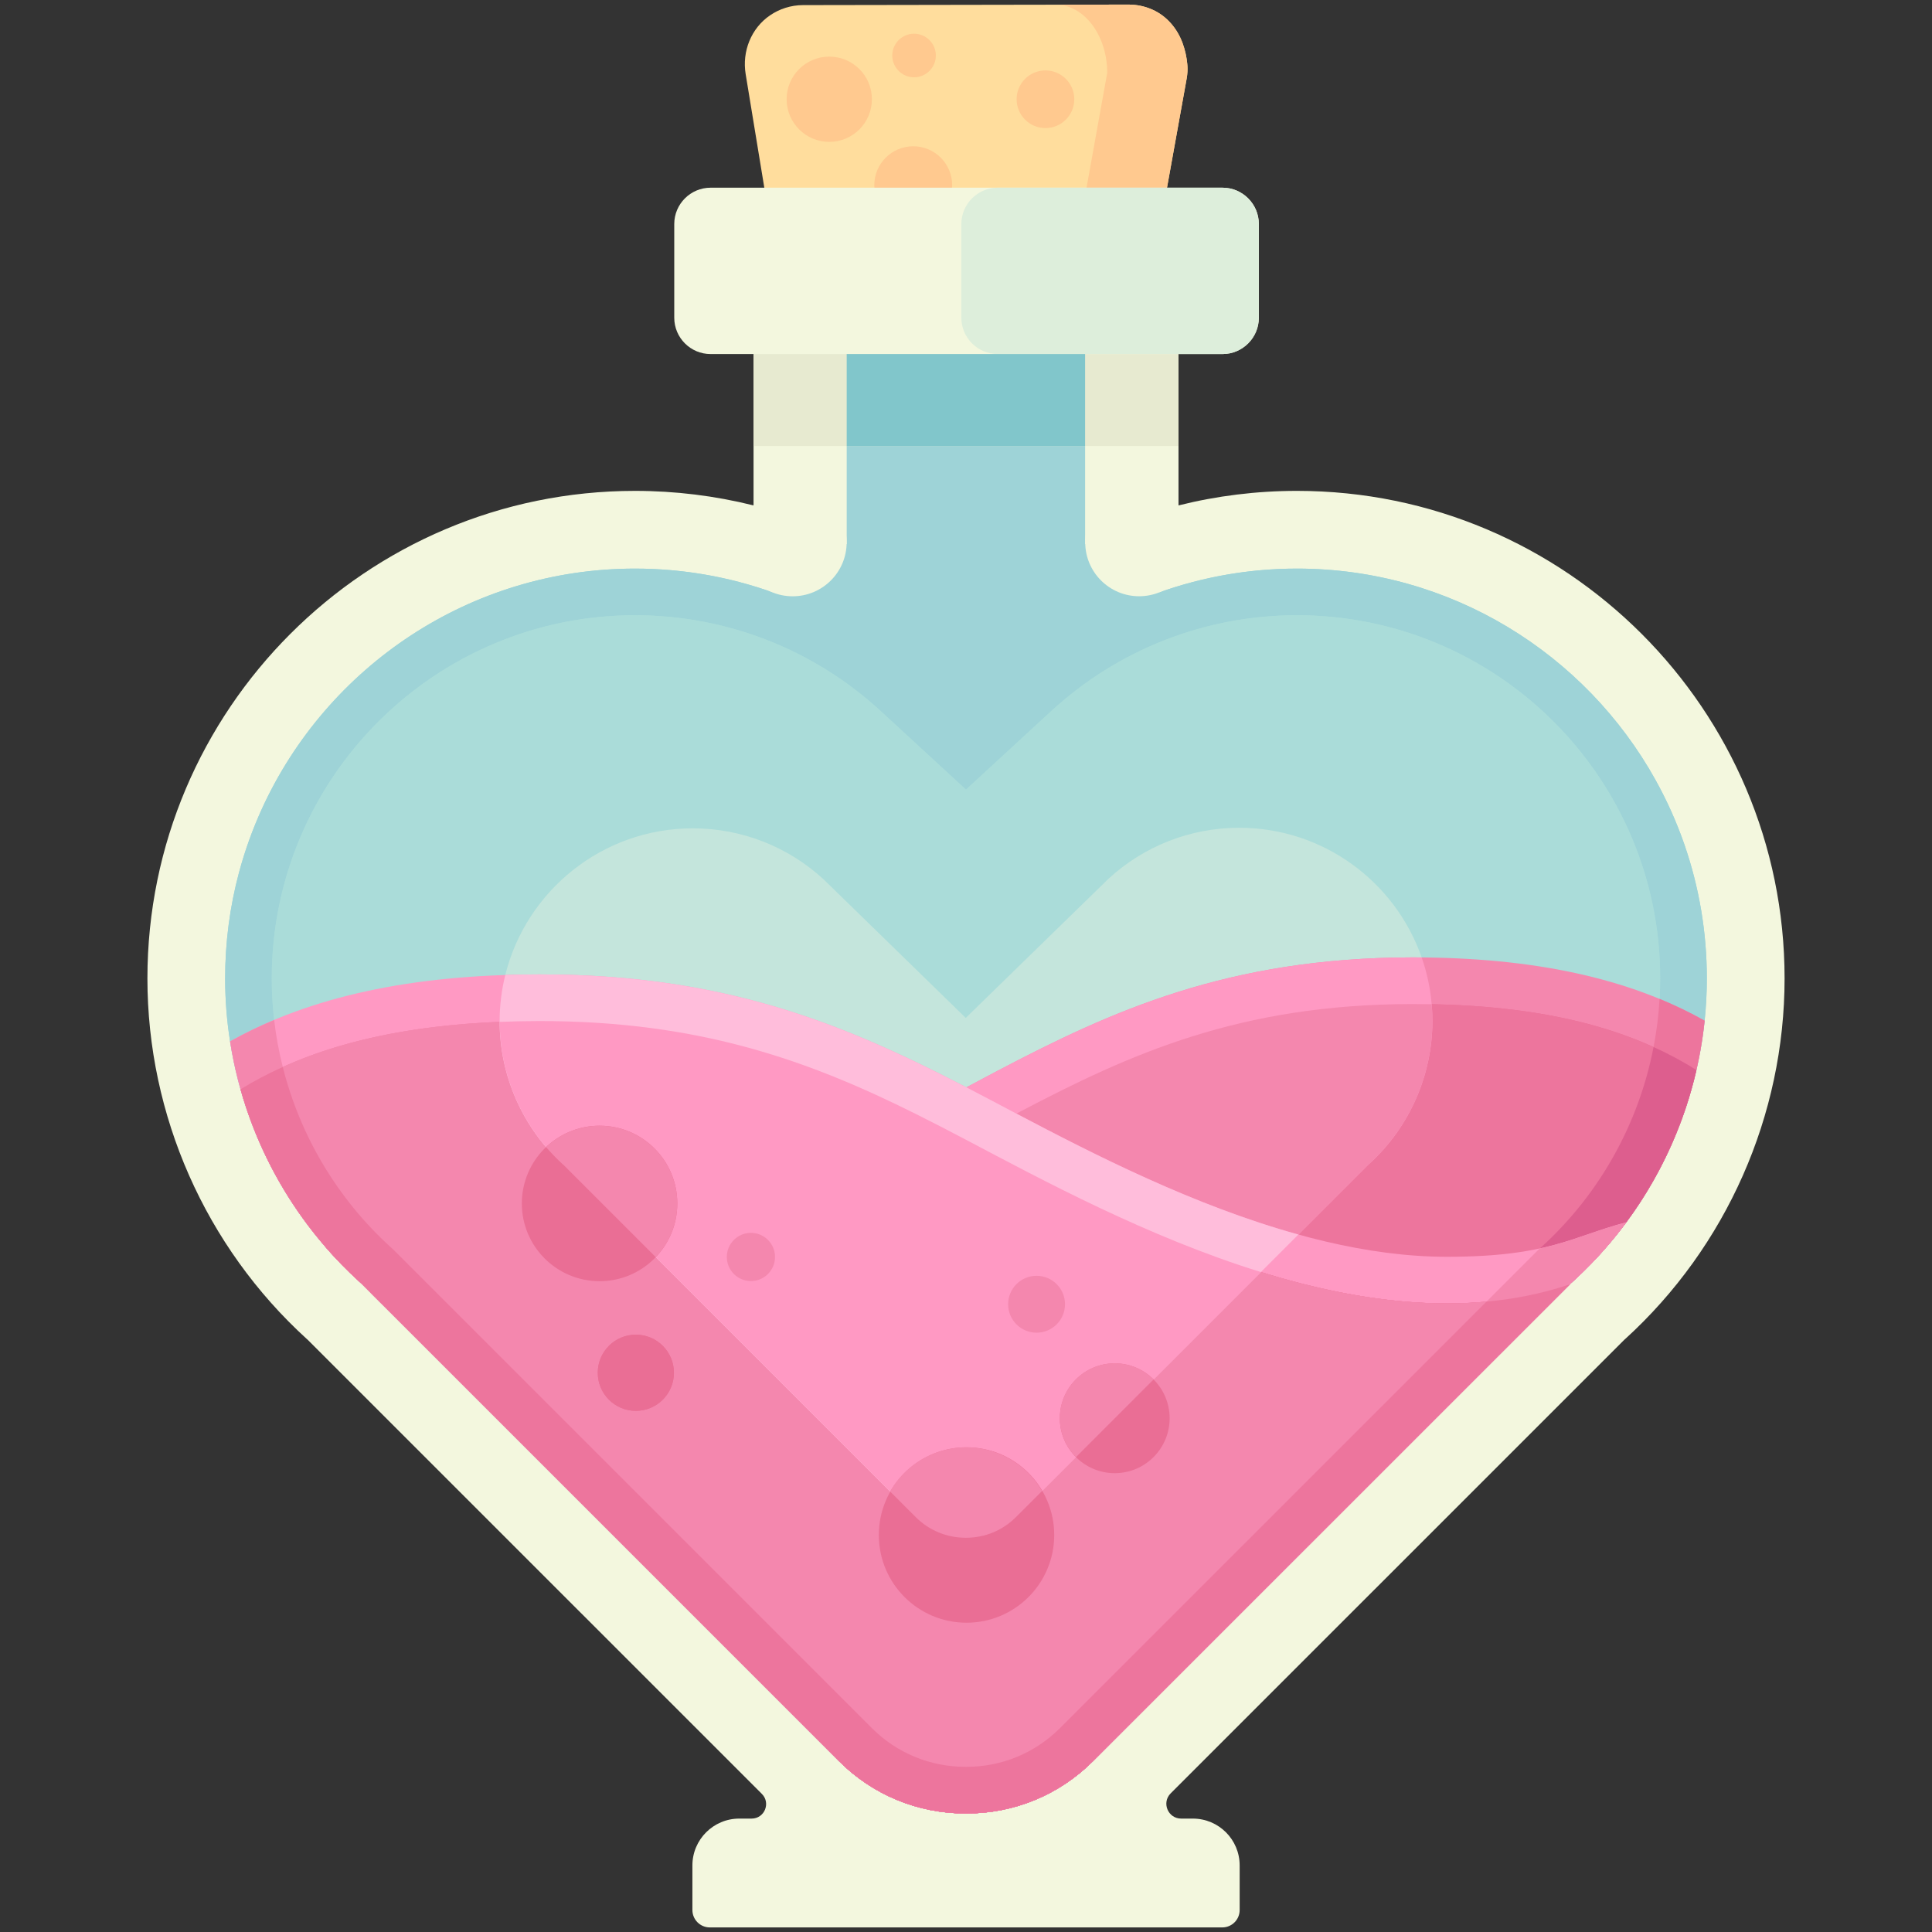 <?xml version="1.0" encoding="utf-8"?>
<!-- Generator: Adobe Illustrator 22.1.0, SVG Export Plug-In . SVG Version: 6.00 Build 0)  -->
<svg version="1.1" id="Layer_1" xmlns="http://www.w3.org/2000/svg" xmlns:xlink="http://www.w3.org/1999/xlink" x="0px" y="0px"
	 viewBox="0 0 600 600" style="enable-background:new 0 0 600 600;" xml:space="preserve">
<rect x="0" y="0" width="600" height="600" fill="#333333" stroke="none"/>
<style type="text/css">
	.st0{fill:#F3F7DE;}
	.st1{fill:#9ED3D7;}
	.st2{fill:#AADCD9;}
	.st3{fill:#FFDD9D;}
	.st4{fill:#FFC98F;}
	.st5{fill:#DDEEDB;}
	.st6{fill:#C4E5DC;}
	.st7{fill:#F487AE;}
	.st8{fill:#EA6E95;}
	.st9{fill:#ED759D;}
	.st10{fill:#DD5E8E;}
	.st11{fill:#FF99C3;}
	.st12{fill:#FFBDDB;}
	.st13{fill:#E7EAD0;}
	.st14{fill:#81C6CB;}
</style>
<g>
	<rect x="234.02" y="106.576" class="st0" width="131.976" height="93.987"/>
	<path class="st0" d="M554.218,303.851c0,42.527-18.038,83.336-49.49,111.977l-0.299,0.261
		c0,0-110.181,110.181-140.86,140.85c-2.897,2.897-0.84,7.841,3.254,7.841h3.621
		c8.034,0,14.543,6.508,14.543,14.543v13.847c0,2.984-2.414,5.408-5.408,5.408
		h-159.13c-2.994,0-5.417-2.424-5.417-5.408v-13.838
		c0-8.034,6.518-14.552,14.552-14.552h3.834c4.007,0,6.016-4.838,3.187-7.667
		c-30.437-30.428-141.034-141.024-141.034-141.024l-0.299-0.261
		c-31.451-28.641-49.49-69.45-49.49-111.977c0-83.481,67.924-151.405,151.424-151.405
		c12.505,0,24.837,1.535,36.753,4.5c0.019,0.009,0.039,0.009,0.058,0.019
		c9.965,2.491,19.651,5.997,28.892,10.458
		c13.191,6.364,25.484,14.659,36.502,24.75c0.145,0.126,0.28,0.261,0.425,0.387
		L300,192.713l0.183-0.174c18.811-17.362,41.427-29.491,65.809-35.575
		c11.926-2.984,24.277-4.519,36.801-4.519
		C486.294,152.446,554.218,220.37,554.218,303.851z"/>
	<path class="st1" d="M530.071,303.85c0,4.403-0.232,8.788-0.686,13.133
		c-0.647,6.209-1.748,12.341-3.293,18.347c-0.251,0.994-0.521,1.979-0.792,2.964
		c-1.091,3.872-2.356,7.687-3.805,11.424c-4.104,10.622-9.628,20.684-16.435,29.877
		c-4.471,6.055-9.502,11.733-15.045,16.948c-0.512,0.483-1.024,0.956-1.545,1.429
		l-0.637,0.57L339.47,546.905c-10.497,10.496-24.45,16.281-39.302,16.281h-0.338
		c-14.852,0-28.815-5.784-39.312-16.281L112.155,398.542l-0.637-0.57
		c-3.689-3.351-7.146-6.904-10.381-10.632
		c-10.951-12.611-19.265-27.222-24.557-42.914
		c-1.333-3.979-2.482-8.015-3.428-12.119c-0.174-0.763-0.338-1.526-0.502-2.288
		c-0.463-2.183-0.859-4.384-1.207-6.605c-1.014-6.431-1.526-12.978-1.526-19.564
		c0-11.337,1.487-22.326,4.278-32.784c1.844-6.895,4.249-13.558,7.165-19.941
		c20.086-43.937,64.457-74.539,115.84-74.539c14.746,0,29.192,2.53,42.779,7.387
		c0.956-8.517,9.55-15.17,20.008-15.17c1.004,0,1.999,0.058,2.965,0.183v-62.41
		h74.037v62.41c0.975-0.125,1.97-0.183,2.984-0.183
		c10.458,0,19.052,6.663,20.008,15.18c13.596-4.858,28.052-7.397,42.807-7.397
		c47.829,0,89.584,26.507,111.33,65.607v0.01
		c3.563,6.402,6.586,13.143,9.01,20.153
		C527.628,275.363,530.071,289.326,530.071,303.85z"/>
	<path class="st1" d="M530.078,303.851c0,4.403-0.232,8.787-0.686,13.133
		c-0.647,6.209-1.748,12.341-3.293,18.347c-0.251,0.995-0.521,1.98-0.792,2.965
		c-1.091,3.872-2.356,7.687-3.805,11.424
		c-4.104,10.622-9.628,20.684-16.435,29.877c-4.471,6.055-9.502,11.733-15.045,16.947
		c-0.512,0.483-1.024,0.956-1.545,1.429l-0.637,0.57L339.477,546.906
		c-10.497,10.497-24.45,16.281-39.302,16.281h-0.338
		c-14.852,0-28.815-5.784-39.312-16.281L124.725,411.106l-12.563-12.563l-0.637-0.57
		c-3.689-3.351-7.146-6.904-10.381-10.632
		c-10.95-12.612-19.265-27.222-24.557-42.914
		c-1.333-3.979-2.482-8.015-3.428-12.119c-0.174-0.763-0.338-1.526-0.502-2.289
		c-0.463-2.182-0.859-4.384-1.207-6.605c-1.014-6.431-1.526-12.978-1.526-19.564
		c0-11.337,1.487-22.326,4.278-32.784c1.844-6.895,4.249-13.558,7.165-19.941
		c20.086-43.937,64.457-74.539,115.84-74.539c32.06,0,62.7,11.974,86.252,33.711
		l16.542,15.238l16.542-15.238c23.552-21.737,54.193-33.711,86.252-33.711
		c47.829,0,89.584,26.507,111.33,65.607v0.009
		c3.563,6.403,6.586,13.143,9.01,20.153
		C527.635,275.364,530.078,289.327,530.078,303.851z"/>
	<path class="st2" d="M299.837,548.702c-10.982,0-21.306-4.276-29.07-12.039L122.116,388.013
		l-0.889-0.795c-23.4-21.33-36.818-51.712-36.818-83.367
		c0-62.187,50.601-112.779,112.798-112.779c28.414,0,55.557,10.608,76.429,29.871
		l26.365,24.287l26.355-24.278c20.882-19.272,48.025-29.88,76.439-29.88
		c62.197,0,112.798,50.592,112.798,112.779c0,31.655-13.418,62.037-36.818,83.367
		l-0.889,0.795L329.235,536.664c-7.763,7.762-18.087,12.038-29.07,12.038H299.837z"/>
	<path class="st2" d="M299.822,548.702c-10.982,0-21.306-4.276-29.07-12.039L122.101,388.013
		l-0.889-0.795c-23.4-21.33-36.818-51.712-36.818-83.367
		c0-62.187,50.601-112.779,112.798-112.779c28.414,0,55.557,10.608,76.429,29.871
		l26.365,24.287l26.355-24.278c20.882-19.272,48.025-29.88,76.439-29.88
		c62.197,0,112.798,50.592,112.798,112.779c0,31.655-13.418,62.037-36.818,83.367
		l-0.889,0.795L329.22,536.664c-7.763,7.762-18.087,12.038-29.07,12.038H299.822z"/>
	<g>
		<path class="st3" d="M368.519,24.458l-8.252,45.806
			c0.01,6.045-1.902,11.514-4.975,15.393c-3.346,3.573-8.103,5.819-13.353,5.828
			l-83.72,0.135c-10.101,0.016-18.375-8.231-18.392-18.332l-8.256-50.27
			c-1.156-7.038,1.689-14.262,7.589-18.27c2.929-1.99,6.456-3.157,10.244-3.163
			l101.058-0.164c2.625-0.004,5.128,0.551,7.395,1.553
			c4.427,1.956,7.701,5.808,9.38,10.348c0.73,1.975,1.235,4.122,1.471,6.381
			C368.873,21.288,368.801,22.89,368.519,24.458z"/>
		<path class="st4" d="M368.528,24.41l-8.261,45.854c0.01,6.045-1.902,11.514-4.975,15.393
			c-3.006,3.209-7.138,5.341-11.751,5.746c-0.523,0.058-1.057,0.081-1.602,0.082
			l-22.544,0.036c8.749-0.014,15.892-9.57,15.873-21.217l8.592-47.692
			c-0.019-11.647-7.193-21.168-15.942-21.154l22.544-0.036
			c2.625-0.004,5.128,0.551,7.395,1.553c4.427,1.957,7.702,5.808,9.38,10.348
			c0.798,2.158,1.327,4.521,1.529,7.011
			C368.877,21.696,368.77,23.066,368.528,24.41z"/>
		<circle class="st4" cx="283.613" cy="57.519" r="12.092"/>
		<circle class="st4" cx="283.869" cy="17.237" r="6.767"/>
		<circle class="st4" cx="257.536" cy="30.822" r="13.24"/>
		<circle class="st4" cx="324.675" cy="30.822" r="8.954"/>
	</g>
	<path class="st0" d="M390.939,69.561v29.124c0,6.2-5.07,11.269-11.269,11.269H220.665
		c-6.199,0-11.269-5.07-11.269-11.269v-29.124c0-6.199,5.07-11.269,11.269-11.269
		h159.005C385.869,58.291,390.939,63.361,390.939,69.561z"/>
	<path class="st5" d="M390.939,69.561v29.124c0,6.2-5.07,11.269-11.269,11.269h-69.836
		c-6.199,0-11.279-5.07-11.279-11.269v-29.124c0-6.199,5.079-11.269,11.279-11.269
		h69.836C385.869,58.291,390.939,63.361,390.939,69.561z"/>
	<circle class="st0" cx="353.776" cy="168.415" r="16.755"/>
	<path class="st0" d="M262.939,168.418c0,9.26-7.503,16.764-16.764,16.764
		c-4.79,0-9.106-2.009-12.158-5.224c-2.858-3.012-4.606-7.068-4.606-11.539
		c0-4.442,1.729-8.479,4.548-11.472c0.019,0.009,0.039,0.009,0.058,0.019v-0.077
		c3.051-3.216,7.368-5.224,12.158-5.224c8.923,0,16.213,6.972,16.735,15.759
		C262.93,167.751,262.939,168.08,262.939,168.418z"/>
	<path class="st6" d="M444.849,317.07c0,16.832-7.136,32.996-19.583,44.343l-0.473,0.425
		L315.471,471.16c-4.133,4.123-9.618,6.402-15.46,6.402h-0.174
		c-5.842,0-11.337-2.279-15.47-6.402l-79.232-79.232l-12.148-12.148l-17.768-17.768
		l-0.473-0.425c-12.447-11.346-19.584-27.512-19.584-44.353
		c0-4.973,0.608-9.811,1.758-14.437c6.48-26.131,30.138-45.55,58.239-45.55
		c15.122,0,29.559,5.64,40.664,15.885l44.101,42.991l44.266-43.155
		c11.105-10.255,25.542-15.895,40.664-15.895c26.179,0,48.495,16.85,56.665,40.277
		c1.613,4.616,2.675,9.473,3.109,14.523
		C444.772,313.585,444.849,315.323,444.849,317.07z"/>
	<path class="st6" d="M444.888,317.07c0,16.832-7.136,32.996-19.583,44.343l-0.473,0.425
		L315.509,471.16c-4.133,4.123-9.618,6.402-15.46,6.402h-0.174
		c-5.842,0-11.337-2.279-15.47-6.402l-79.242-79.242
		c39.688-9.241,68.407-23.735,95.03-37.863
		c5.533-2.936,10.97-5.852,16.397-8.71
		c34.329-18.029,68.233-33.431,121.837-33.527c2.115,0,4.201,0.019,6.238,0.058
		C444.811,313.585,444.888,315.323,444.888,317.07z"/>
	<path class="st7" d="M529.392,316.983c-0.647,6.209-1.748,12.341-3.293,18.347
		c-0.251,0.995-0.521,1.98-0.792,2.965c-1.091,3.872-2.356,7.687-3.805,11.424
		c-4.104,10.622-9.628,20.684-16.435,29.877c-4.471,6.055-9.502,11.733-15.045,16.947
		c-0.512,0.483-1.024,0.956-1.545,1.429l-0.637,0.57L339.477,546.906
		c-10.497,10.497-24.45,16.281-39.302,16.281h-0.338
		c-14.852,0-28.815-5.784-39.312-16.281L124.725,411.106l-12.563-12.563l-0.637-0.57
		c-3.689-3.351-7.146-6.904-10.381-10.632l14.089-0.107
		c85.895-0.676,131.503-21.215,178.154-45.975
		c2.134-1.13,4.249-2.259,6.354-3.38c3.38-1.796,6.731-3.583,10.081-5.35
		c35.217-18.492,71.536-35.092,128.567-35.198h0.521
		C476.214,297.333,505.888,303.773,529.392,316.983z"/>
	<path class="st8" d="M115.342,401.719l145.186,145.186
		c10.497,10.497,24.46,16.281,39.312,16.281h0.328c14.852,0,28.815-5.784,39.312-16.281
		l135.8-135.8l12.563-12.563l0.637-0.57
		c16.146-14.697,28.081-33.209,34.937-53.545c1.333-3.979,2.482-8.015,3.428-12.119
		c-18.908-11.907-45.695-20.559-88.435-20.491
		c-53.603,0.096-87.508,15.499-121.837,33.527
		c-5.427,2.858-10.864,5.775-16.397,8.71
		C256.85,377.047,207.978,400.995,115.342,401.719z"/>
	<path class="st9" d="M529.392,316.983c-0.647,6.209-1.748,12.341-3.293,18.347
		c-0.251,0.995-0.521,1.98-0.792,2.965c-1.091,3.872-2.356,7.687-3.805,11.424
		c-4.104,10.622-9.628,20.684-16.435,29.877c-4.471,6.055-9.502,11.733-15.045,16.947
		c-0.512,0.483-1.024,0.956-1.545,1.429l-0.637,0.57L339.477,546.906
		c-10.497,10.497-24.45,16.281-39.302,16.281h-0.338
		c-14.852,0-28.815-5.784-39.312-16.281L124.725,411.106l-12.563-12.563l-0.637-0.57
		c-3.689-3.351-7.146-6.904-10.381-10.632l14.089-0.107
		c1.989-0.019,3.959-0.038,5.91-0.087c0.019,0.029,0.048,0.049,0.068,0.068
		l0.888,0.801l13.172,13.172c79.937-3.747,124.792-25.851,164.905-47.134
		c5.533-2.936,10.97-5.852,16.397-8.71
		c34.329-18.029,68.233-33.431,121.837-33.527
		c33.585-0.058,57.321,5.282,75.118,13.345c0.956-4.915,1.584-9.907,1.864-14.948
		C520.286,312.232,524.95,314.482,529.392,316.983z"/>
	<path class="st10" d="M526.843,332.308c-0.946,4.104-2.096,8.141-3.428,12.119
		c-6.856,20.337-18.792,38.848-34.937,53.545l-0.637,0.57L339.477,546.906
		c-10.497,10.497-24.46,16.281-39.312,16.281h-0.328
		c-14.852,0-28.815-5.784-39.312-16.281L115.339,401.719
		c6.875-0.048,13.519-0.232,19.931-0.531l135.481,135.472
		c7.764,7.764,18.087,12.042,29.066,12.042h0.328
		c10.989,0,21.312-4.278,29.076-12.042l148.653-148.643l0.888-0.801
		c18.077-16.484,30.196-38.356,34.764-62.053
		C518.384,327.355,522.797,329.759,526.843,332.308z"/>
	<path class="st11" d="M444.849,317.07c0,16.832-7.136,32.996-19.583,44.343l-0.473,0.425
		L315.471,471.16c-4.133,4.123-9.618,6.402-15.46,6.402h-0.174
		c-5.842,0-11.337-2.279-15.47-6.402l-79.232-79.232l-12.148-12.148
		c0.01-0.009,0.019-0.009,0.029-0.009c40.48-8.247,70.222-22.5,100.389-38.511
		c2.134-1.13,4.249-2.259,6.354-3.38c3.38-1.796,6.731-3.583,10.081-5.35
		c35.217-18.492,71.536-35.092,128.567-35.198h0.521c0.869,0,1.729,0,2.588,0.019
		c1.613,4.616,2.675,9.473,3.109,14.523
		C444.772,313.585,444.849,315.323,444.849,317.07z"/>
	<path class="st7" d="M444.627,311.875c0.145,1.709,0.222,3.447,0.222,5.195
		c0,16.832-7.136,32.996-19.583,44.343l-0.473,0.425L315.471,471.16
		c-4.133,4.123-9.618,6.402-15.46,6.402h-0.174c-5.842,0-11.337-2.279-15.47-6.402
		l-79.232-79.232c0.01-0.01,0.019-0.01,0.029-0.01
		c39.688-9.241,68.407-23.735,95.03-37.863
		c5.533-2.936,10.97-5.852,16.397-8.71
		c34.329-18.029,68.233-33.431,121.837-33.527
		C440.533,311.817,442.599,311.837,444.627,311.875z"/>
	<path class="st11" d="M505.067,379.597c-4.471,6.055-9.502,11.733-15.045,16.947
		c-0.512,0.483-1.024,0.956-1.545,1.429l-0.637,0.57L339.477,546.906
		c-10.497,10.497-24.45,16.281-39.302,16.281h-0.338
		c-14.852,0-28.815-5.784-39.312-16.281L124.725,411.106l-12.563-12.563l-0.637-0.57
		c-16.146-14.697-28.081-33.209-34.937-53.545
		c-1.333-3.979-2.482-8.015-3.428-12.119c-0.174-0.763-0.338-1.526-0.502-2.289
		c-0.463-2.182-0.859-4.384-1.207-6.605c24.856-13.925,56.269-20.723,95.841-20.8
		h0.512c60.942,0,99.066,17.498,139.131,38.626l3.882,2.047
		c35.44,18.724,89.004,47.018,138.523,47.018
		C481.182,390.306,488.458,383.913,505.067,379.597z"/>
	<path class="st7" d="M74.698,338.296c1.091,3.872,2.356,7.687,3.805,11.424
		c7.059,18.251,18.289,34.841,33.025,48.254l0.637,0.57l148.363,148.363
		c10.497,10.497,24.46,16.281,39.312,16.281h0.328c14.852,0,28.815-5.784,39.312-16.281
		l148.087-148.054c-64.457,21.727-142.989-21.389-187.389-44.797
		c-37.622-19.844-74.259-37.052-132.864-36.956
		C123,317.177,94.755,326.003,74.698,338.296z"/>
	<path class="st7" d="M487.512,398.871l-12.235,12.235L339.477,546.906
		c-10.497,10.497-24.46,16.281-39.312,16.281h-0.328
		c-14.852,0-28.815-5.784-39.312-16.281L115.339,401.719l-3.177-3.177l-0.637-0.57
		c-0.502-0.454-1.004-0.917-1.497-1.39c-0.502-0.464-0.995-0.936-1.477-1.41
		c-1.603-1.555-3.158-3.148-4.664-4.78c-0.126-0.126-0.251-0.261-0.367-0.396
		c-0.28-0.299-0.56-0.608-0.84-0.918c-0.106-0.116-0.212-0.232-0.309-0.348
		c-0.415-0.464-0.821-0.927-1.226-1.39l14.089-0.107
		c30.351-0.241,55.67-2.954,77.774-7.464c36.473-7.436,64.216-19.738,91.428-33.818
		c5.273,2.627,10.497,5.34,15.74,8.102c23.369,12.322,56.182,30.09,91.428,41.002
		C423.315,404.878,456.987,409.136,487.512,398.871z"/>
	<path class="st7" d="M521.348,350.096c0.145-0.348,0.27-0.695,0.406-1.043
		c-0.077,0.222-0.164,0.444-0.251,0.666
		C521.455,349.845,521.406,349.97,521.348,350.096z"/>
	<path class="st7" d="M525.269,338.412c0.222-0.763,0.425-1.526,0.628-2.289
		c-0.193,0.724-0.386,1.448-0.589,2.173
		C525.298,338.334,525.288,338.373,525.269,338.412z"/>
	<path class="st8" d="M487.512,398.871l-12.235,12.235L339.477,546.906
		c-10.497,10.497-24.46,16.281-39.312,16.281h-0.328
		c-14.852,0-28.815-5.784-39.312-16.281L115.339,401.719
		c35.72-0.28,64.931-4.007,89.816-9.801c39.679-9.251,68.397-23.735,95.02-37.863
		c23.369,12.322,56.182,30.09,91.428,41.002
		C423.315,404.878,456.987,409.136,487.512,398.871z"/>
	<path class="st7" d="M505.067,379.597c-4.471,6.055-9.502,11.733-15.045,16.947
		c-0.512,0.483-1.024,0.956-1.545,1.429l-0.637,0.57L339.477,546.906
		c-10.497,10.497-24.45,16.281-39.302,16.281h-0.338
		c-14.852,0-28.815-5.784-39.312-16.281L124.725,411.106l-12.563-12.563l-0.637-0.57
		c-16.146-14.697-28.081-33.209-34.937-53.545
		c-1.333-3.979-2.482-8.015-3.428-12.119c-0.174-0.763-0.338-1.526-0.502-2.289
		c-0.463-2.182-0.859-4.384-1.207-6.605c4.355-2.443,8.923-4.664,13.693-6.663
		c0.56,4.944,1.458,9.821,2.675,14.61c16.686-7.542,38.221-12.824,67.374-14.011
		c3.901-0.155,7.938-0.241,12.119-0.251c50.436-0.087,84.601,12.65,117.124,28.854
		c5.273,2.627,10.497,5.34,15.74,8.102c23.369,12.322,56.182,30.09,91.428,41.002
		c22.973,7.117,46.969,11.308,70.049,9.174l16.213-16.213l0.328-0.299
		C488.613,385.468,495.189,382.165,505.067,379.597z"/>
	<path class="st7" d="M487.57,398.852L339.477,546.906
		c-10.497,10.497-24.46,16.281-39.312,16.281h-0.328
		c-14.852,0-28.815-5.784-39.312-16.281L115.339,401.719l-3.177-3.177l-0.637-0.57
		c-0.502-0.454-1.004-0.917-1.497-1.39c-0.502-0.464-0.995-0.936-1.477-1.41
		c-1.603-1.555-3.158-3.148-4.664-4.78c-0.126-0.126-0.251-0.261-0.367-0.396
		c-0.28-0.299-0.56-0.608-0.84-0.918c-0.106-0.116-0.212-0.232-0.309-0.348
		c-0.415-0.464-0.821-0.927-1.226-1.39c-9.705-11.182-17.353-23.929-22.645-37.622
		c-1.448-3.737-2.713-7.552-3.805-11.424
		c18.164-11.134,43.049-19.419,80.497-20.945
		c3.901-0.155,7.938-0.241,12.119-0.251c50.436-0.087,84.601,12.65,117.124,28.854
		c5.273,2.627,10.497,5.34,15.74,8.102c23.369,12.322,56.182,30.09,91.428,41.002
		c31.712,9.821,65.384,14.079,95.909,3.815
		C487.531,398.861,487.55,398.861,487.57,398.852z"/>
	<path class="st9" d="M487.57,398.852L339.477,546.906
		c-10.497,10.497-24.46,16.281-39.312,16.281h-0.328
		c-14.852,0-28.815-5.784-39.312-16.281L115.339,401.719l-3.177-3.177l-0.637-0.57
		c-0.502-0.454-1.004-0.917-1.497-1.39c-0.502-0.464-0.995-0.936-1.477-1.41
		c-1.603-1.555-3.158-3.148-4.664-4.78c-0.126-0.126-0.251-0.261-0.367-0.396
		c-0.28-0.299-0.56-0.608-0.84-0.918c-0.106-0.116-0.212-0.232-0.309-0.348
		c-0.415-0.464-0.821-0.927-1.226-1.39c-9.705-11.182-17.353-23.929-22.645-37.622
		c-1.448-3.737-2.713-7.552-3.805-11.424c4.027-2.472,8.372-4.799,13.123-6.934
		c5.369,21.302,16.899,40.818,33.392,55.854l0.888,0.801l148.643,148.643
		c7.764,7.764,18.096,12.042,29.076,12.042h0.328
		c10.979,0,21.302-4.278,29.066-12.042l132.44-132.43
		c8.787-0.801,17.44-2.53,25.86-5.359
		C487.531,398.861,487.55,398.861,487.57,398.852z"/>
	<path class="st8" d="M525.935,335.959c0.174-0.647,0.348-1.294,0.492-1.951
		c-0.106,0.444-0.212,0.888-0.328,1.323
		C526.041,335.534,525.993,335.746,525.935,335.959z"/>
	<path class="st8" d="M526.843,332.308c-0.048,0.222-0.106,0.444-0.164,0.657
		c0.058-0.222,0.106-0.444,0.154-0.666
		C526.833,332.308,526.843,332.308,526.843,332.308z"/>
	<path class="st12" d="M403.229,383.401l-87.759,87.759
		c-4.133,4.123-9.618,6.402-15.46,6.402h-0.174c-5.842,0-11.337-2.279-15.47-6.402
		L175.219,362.012l-0.473-0.425c-12.447-11.346-19.584-27.512-19.584-44.353
		c0-4.973,0.608-9.811,1.758-14.437h0.029c3.38-0.116,6.827-0.173,10.342-0.183
		h0.512c57.476,0,94.653,15.566,132.314,35.063
		c2.269,1.168,4.539,2.366,6.818,3.563l3.882,2.047
		c1.574,0.83,3.177,1.68,4.819,2.549
		C339.641,358.488,370.851,374.45,403.229,383.401z"/>
	<path class="st11" d="M391.603,395.057l-76.103,76.103c-4.123,4.123-9.618,6.402-15.46,6.402
		h-0.174c-5.842,0-11.337-2.279-15.47-6.402l-7.976-7.976l-72.762-72.762
		l-28.41-28.409l-0.473-0.425c-1.844-1.68-3.583-3.476-5.176-5.36
		c-9.212-10.767-14.379-24.576-14.408-38.877c3.901-0.155,7.938-0.241,12.119-0.251
		c50.436-0.087,84.601,12.65,117.124,28.854c5.273,2.627,10.497,5.34,15.74,8.102
		C323.544,366.377,356.357,384.145,391.603,395.057z"/>
	<circle class="st8" cx="186.202" cy="373.745" r="24.141"/>
	<circle class="st8" cx="197.468" cy="426.322" r="11.829"/>
	<circle class="st7" cx="233.203" cy="390.36" r="7.484"/>
	<path class="st7" d="M203.658,390.422l-28.41-28.409l-0.473-0.425
		c-1.844-1.68-3.583-3.476-5.176-5.36c9.454-8.98,24.402-8.826,33.672,0.444
		C212.571,365.981,212.696,380.968,203.658,390.422z"/>
	<circle class="st8" cx="197.468" cy="426.322" r="11.829"/>
	<circle class="st8" cx="346.192" cy="440.455" r="17.05"/>
	<path class="st7" d="M358.261,428.398l-24.112,24.113
		c-4.654-4.635-6.393-11.752-3.863-18.261c3.418-8.778,13.297-13.123,22.075-9.715
		C354.65,425.424,356.629,426.756,358.261,428.398z"/>
	<circle class="st8" cx="300.162" cy="476.713" r="27.234"/>
	<path class="st7" d="M323.621,463.039l-8.121,8.121c-4.123,4.123-9.618,6.402-15.46,6.402
		h-0.174c-5.842,0-11.337-2.279-15.47-6.402l-7.976-7.976
		c6.576-11.53,20.771-16.803,33.508-11.858
		C315.925,453.653,320.618,457.873,323.621,463.039z"/>
	<circle class="st7" cx="321.914" cy="405.044" r="8.833"/>
	<rect x="234.02" y="109.956" class="st13" width="131.976" height="28.564"/>
	<rect x="262.951" y="109.956" class="st14" width="74.037" height="28.564"/>
</g>
</svg>
